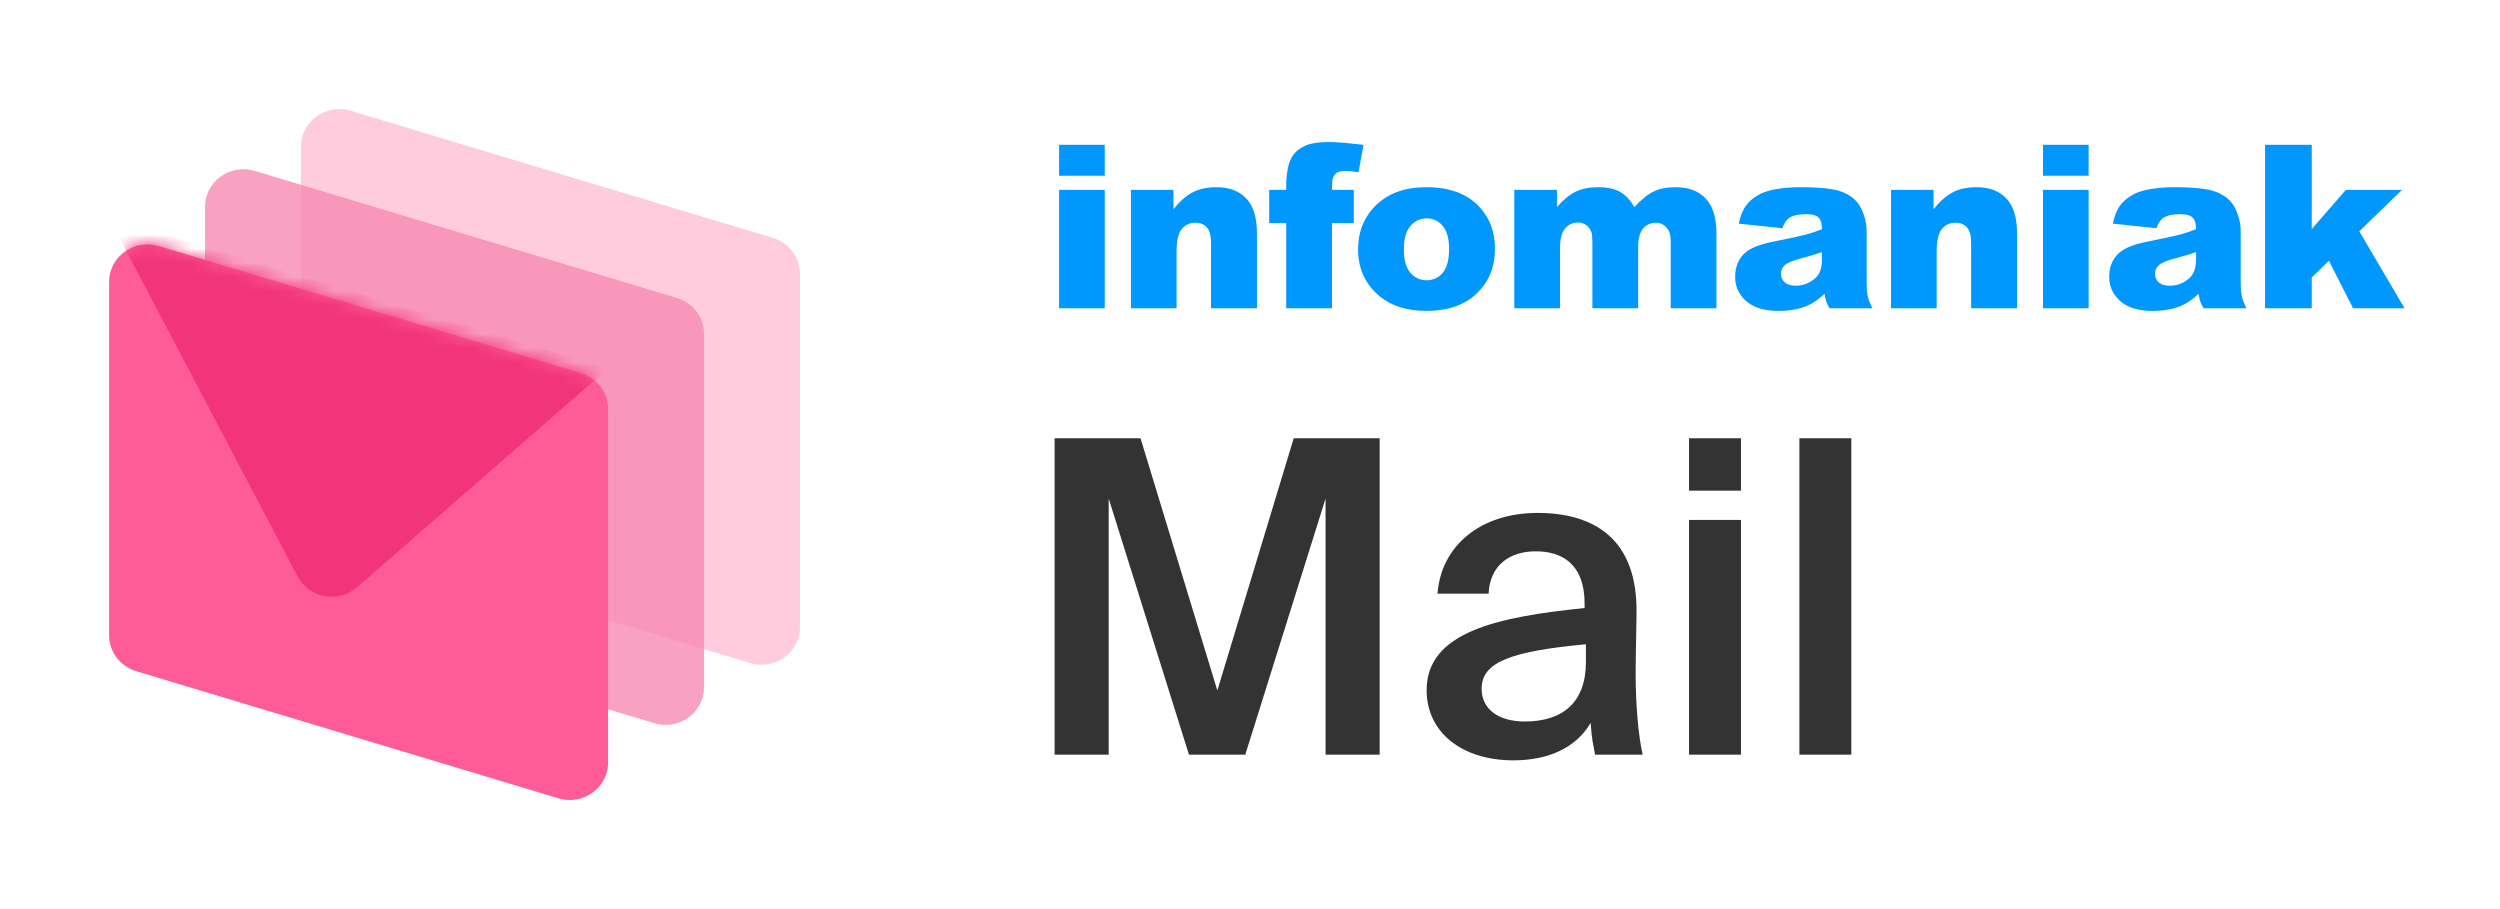 <!--
  - Infomaniak Mail - Android
  - Copyright (C) 2024 Infomaniak Network SA
  -
  - This program is free software: you can redistribute it and/or modify
  - it under the terms of the GNU General Public License as published by
  - the Free Software Foundation, either version 3 of the License, or
  - (at your option) any later version.
  -
  - This program is distributed in the hope that it will be useful,
  - but WITHOUT ANY WARRANTY; without even the implied warranty of
  - MERCHANTABILITY or FITNESS FOR A PARTICULAR PURPOSE.  See the
  - GNU General Public License for more details.
  -
  - You should have received a copy of the GNU General Public License
  - along with this program.  If not, see <http://www.gnu.org/licenses/>.
  -->
<svg fill="none" height="64" viewBox="0 0 176 64" width="176" xmlns="http://www.w3.org/2000/svg">
    <path clip-rule="evenodd"
        d="M21.19 10.326C21.19 8.547 22.95 7.276 24.687 7.799L54.412 16.749C55.546 17.09 56.319 18.116 56.319 19.277V44.154C56.319 45.933 54.56 47.205 52.822 46.681L23.098 37.731C21.964 37.39 21.19 36.364 21.19 35.204V10.326Z"
        fill="#FF9ABF" fill-rule="evenodd" opacity="0.5" />
    <path clip-rule="evenodd"
        d="M14.435 14.557C14.435 12.778 16.195 11.507 17.933 12.03L47.657 20.98C48.791 21.322 49.565 22.347 49.565 23.508V48.385C49.565 50.164 47.805 51.436 46.068 50.913L16.343 41.962C15.209 41.621 14.435 40.596 14.435 39.435V14.557Z"
        fill="#F789B2" fill-rule="evenodd" opacity="0.8" />
    <path clip-rule="evenodd"
        d="M7.68 19.846C7.68 18.067 9.439 16.796 11.177 17.319L40.901 26.269C42.035 26.611 42.809 27.636 42.809 28.797V53.674C42.809 55.453 41.049 56.725 39.312 56.201L9.587 47.251C8.453 46.91 7.68 45.885 7.68 44.724V19.846Z"
        fill="#FF5B97" fill-rule="evenodd" />
    <mask style="mask-type:luminance" height="40" id="mask0_1574_9577" maskUnits="userSpaceOnUse" width="36" x="7" y="17">
        <path clip-rule="evenodd"
            d="M7.68 19.846C7.68 18.067 9.439 16.796 11.177 17.319L40.901 26.269C42.035 26.611 42.809 27.636 42.809 28.797V53.674C42.809 55.453 41.049 56.725 39.312 56.201L9.587 47.251C8.453 46.91 7.68 45.885 7.68 44.724V19.846Z"
            fill="white" fill-rule="evenodd" />
    </mask>
    <g mask="url(#mask0_1574_9577)">
        <g style="mix-blend-mode:multiply">
            <path clip-rule="evenodd"
                d="M7.68 15.36L42.809 25.938L25.146 41.337C23.827 42.487 21.754 42.11 20.946 40.573L7.68 15.36Z"
                fill="#F2357A" fill-rule="evenodd" />
        </g>
    </g>
    <path
        d="M74.56 10.196H77.774V12.37H74.56V10.196ZM74.56 13.366H77.774V21.7H74.56V13.366ZM79.617 13.366H82.611V14.724C83.058 14.169 83.511 13.773 83.969 13.535C84.427 13.297 84.986 13.178 85.644 13.178C86.534 13.178 87.23 13.441 87.733 13.967C88.236 14.492 88.488 15.305 88.488 16.403V21.7H85.257V17.117C85.257 16.594 85.159 16.224 84.965 16.007C84.77 15.79 84.496 15.681 84.143 15.681C83.754 15.681 83.438 15.828 83.195 16.121C82.953 16.414 82.832 16.939 82.832 17.698V21.7H79.617V13.366ZM93.774 13.366H95.307V15.705H93.774V21.7H90.551V15.705H89.351V13.366H90.551V12.99C90.551 12.65 90.588 12.276 90.662 11.868C90.736 11.46 90.874 11.126 91.077 10.867C91.279 10.608 91.564 10.399 91.93 10.239C92.296 10.08 92.832 10 93.537 10L93.815 10.005C94.359 10.022 95.085 10.085 95.994 10.196L95.638 12.127C95.254 12.064 94.943 12.032 94.706 12.032C94.417 12.032 94.209 12.081 94.082 12.178C93.956 12.274 93.866 12.427 93.814 12.637C93.787 12.752 93.774 12.995 93.774 13.366ZM95.609 17.557C95.609 16.285 96.041 15.238 96.904 14.414C97.768 13.59 98.934 13.178 100.404 13.178C102.083 13.178 103.353 13.662 104.211 14.63C104.901 15.409 105.246 16.369 105.246 17.509C105.246 18.791 104.818 19.841 103.962 20.66C103.106 21.479 101.923 21.888 100.412 21.888C99.063 21.888 97.973 21.548 97.141 20.868C96.12 20.026 95.609 18.922 95.609 17.557ZM98.832 17.549C98.832 18.292 98.983 18.841 99.286 19.197C99.589 19.552 99.969 19.73 100.427 19.73C100.891 19.73 101.271 19.555 101.569 19.204C101.866 18.854 102.015 18.292 102.015 17.517C102.015 16.795 101.865 16.258 101.565 15.905C101.265 15.552 100.893 15.375 100.451 15.375C99.982 15.375 99.595 15.554 99.29 15.913C98.984 16.271 98.832 16.816 98.832 17.549ZM106.606 13.366H109.608V14.583C110.04 14.075 110.476 13.714 110.915 13.5C111.355 13.285 111.886 13.178 112.507 13.178C113.176 13.178 113.705 13.296 114.095 13.531C114.484 13.767 114.803 14.117 115.05 14.583C115.556 14.039 116.017 13.668 116.433 13.472C116.849 13.276 117.362 13.178 117.973 13.178C118.873 13.178 119.576 13.444 120.082 13.975C120.588 14.505 120.84 15.336 120.84 16.466V21.7H117.618V16.952C117.618 16.576 117.544 16.296 117.396 16.113C117.18 15.825 116.912 15.681 116.591 15.681C116.212 15.681 115.906 15.817 115.674 16.089C115.443 16.361 115.327 16.798 115.327 17.4V21.7H112.104V17.109C112.104 16.743 112.083 16.495 112.041 16.364C111.972 16.155 111.854 15.986 111.685 15.858C111.517 15.73 111.319 15.665 111.093 15.665C110.724 15.665 110.422 15.804 110.185 16.081C109.948 16.359 109.829 16.814 109.829 17.447V21.7H106.606V13.366ZM125.479 16.066L122.407 15.744C122.522 15.21 122.69 14.791 122.908 14.485C123.127 14.178 123.441 13.913 123.852 13.688C124.147 13.526 124.552 13.4 125.068 13.311C125.585 13.223 126.143 13.178 126.743 13.178C127.707 13.178 128.481 13.232 129.065 13.339C129.65 13.446 130.137 13.67 130.527 14.01C130.8 14.245 131.016 14.579 131.174 15.01C131.332 15.442 131.411 15.854 131.411 16.246V19.926C131.411 20.319 131.436 20.626 131.486 20.848C131.536 21.071 131.646 21.355 131.814 21.7H128.797C128.676 21.485 128.597 21.322 128.56 21.209C128.523 21.097 128.486 20.92 128.449 20.68C128.028 21.082 127.609 21.37 127.193 21.543C126.625 21.773 125.964 21.888 125.211 21.888C124.21 21.888 123.45 21.658 122.932 21.198C122.413 20.737 122.154 20.17 122.154 19.495C122.154 18.862 122.341 18.341 122.715 17.933C123.062 17.554 123.681 17.266 124.573 17.067L126.275 16.716C126.666 16.632 126.951 16.565 127.13 16.517C127.488 16.42 127.867 16.293 128.267 16.136C128.267 15.744 128.186 15.469 128.023 15.312C127.859 15.155 127.572 15.077 127.162 15.077C126.635 15.077 126.24 15.161 125.977 15.328C125.771 15.459 125.606 15.705 125.479 16.066ZM128.267 17.745C127.936 17.863 127.594 17.97 127.241 18.067L126.885 18.161C126.232 18.334 125.819 18.503 125.645 18.671C125.466 18.843 125.377 19.04 125.377 19.259C125.377 19.511 125.465 19.716 125.641 19.875C125.818 20.035 126.077 20.115 126.419 20.115C126.777 20.115 127.11 20.028 127.418 19.856C127.726 19.683 127.945 19.473 128.074 19.224C128.203 18.976 128.267 18.653 128.267 18.255V17.745ZM133.128 13.366H136.121V14.724C136.569 14.169 137.022 13.773 137.48 13.535C137.938 13.297 138.496 13.178 139.154 13.178C140.044 13.178 140.741 13.441 141.244 13.967C141.747 14.492 141.998 15.305 141.998 16.403V21.7H138.767V17.117C138.767 16.594 138.67 16.224 138.475 16.007C138.28 15.79 138.006 15.681 137.654 15.681C137.264 15.681 136.948 15.828 136.706 16.121C136.464 16.414 136.342 16.939 136.342 17.698V21.7H133.128V13.366ZM143.825 10.196H147.04V12.37H143.825V10.196ZM143.825 13.366H147.04V21.7H143.825V13.366ZM151.813 16.066L148.74 15.744C148.856 15.21 149.023 14.791 149.242 14.485C149.46 14.178 149.775 13.913 150.186 13.688C150.481 13.526 150.886 13.4 151.402 13.311C151.918 13.223 152.476 13.178 153.077 13.178C154.04 13.178 154.815 13.232 155.399 13.339C155.984 13.446 156.471 13.67 156.86 14.01C157.134 14.245 157.35 14.579 157.508 15.01C157.666 15.442 157.745 15.854 157.745 16.246V19.926C157.745 20.319 157.77 20.626 157.82 20.848C157.87 21.071 157.979 21.355 158.148 21.7H155.13L155.023 21.502C154.961 21.382 154.918 21.284 154.894 21.209C154.857 21.097 154.82 20.92 154.783 20.68C154.362 21.082 153.943 21.37 153.527 21.543C152.958 21.773 152.297 21.888 151.544 21.888C150.544 21.888 149.784 21.658 149.266 21.198C148.747 20.737 148.488 20.17 148.488 19.495C148.488 18.862 148.674 18.341 149.048 17.933C149.396 17.554 150.015 17.266 150.907 17.067L152.609 16.716C153 16.632 153.285 16.565 153.464 16.517C153.822 16.42 154.201 16.293 154.601 16.136C154.601 15.744 154.52 15.469 154.356 15.312C154.193 15.155 153.906 15.077 153.495 15.077C152.969 15.077 152.574 15.161 152.311 15.328C152.105 15.459 151.939 15.705 151.813 16.066ZM154.601 17.745C154.27 17.863 153.927 17.97 153.575 18.067L153.219 18.161C152.566 18.334 152.153 18.503 151.979 18.671C151.8 18.843 151.71 19.04 151.71 19.259C151.71 19.511 151.798 19.716 151.975 19.875C152.151 20.035 152.411 20.115 152.753 20.115C153.111 20.115 153.444 20.028 153.752 19.856C154.06 19.683 154.279 19.473 154.408 19.224C154.537 18.976 154.601 18.653 154.601 18.255V17.745ZM159.461 10.196H162.747V16.128L165.149 13.366H169.106L166.096 16.285L169.28 21.7H165.654L163.956 18.357L162.747 19.534V21.7H159.461V10.196Z"
        fill="#0098FF" />
    <path
        d="M83.704 53.128L78.052 35.096V53.128H74.243V30.856H80.294L85.701 48.612L91.077 30.856H97.129V53.128H93.32V35.096L87.667 53.128H83.704ZM100.435 48.582C100.435 44.465 105.504 43.421 111.556 42.806V42.499C111.556 39.673 109.928 38.813 108.115 38.813C106.272 38.813 104.89 39.796 104.797 41.792H101.203C101.449 38.413 104.245 36.109 108.238 36.109C112.201 36.109 115.304 37.922 115.212 43.206C115.212 44.035 115.15 45.97 115.15 47.476C115.15 49.565 115.334 51.746 115.642 53.128H112.293C112.17 52.422 112.047 52.022 111.986 50.886C110.941 52.667 108.975 53.528 106.549 53.528C102.954 53.528 100.435 51.592 100.435 48.582ZM111.648 45.356C106.426 45.847 104.306 46.585 104.306 48.489C104.306 49.933 105.504 50.794 107.347 50.794C110.051 50.794 111.648 49.411 111.648 46.615V45.356ZM122.564 30.856V34.543H118.908V30.856H122.564ZM122.564 36.601V53.128H118.908V36.601H122.564ZM130.334 53.128H126.678V30.856H130.334V53.128Z"
        fill="#333333" />
</svg>
